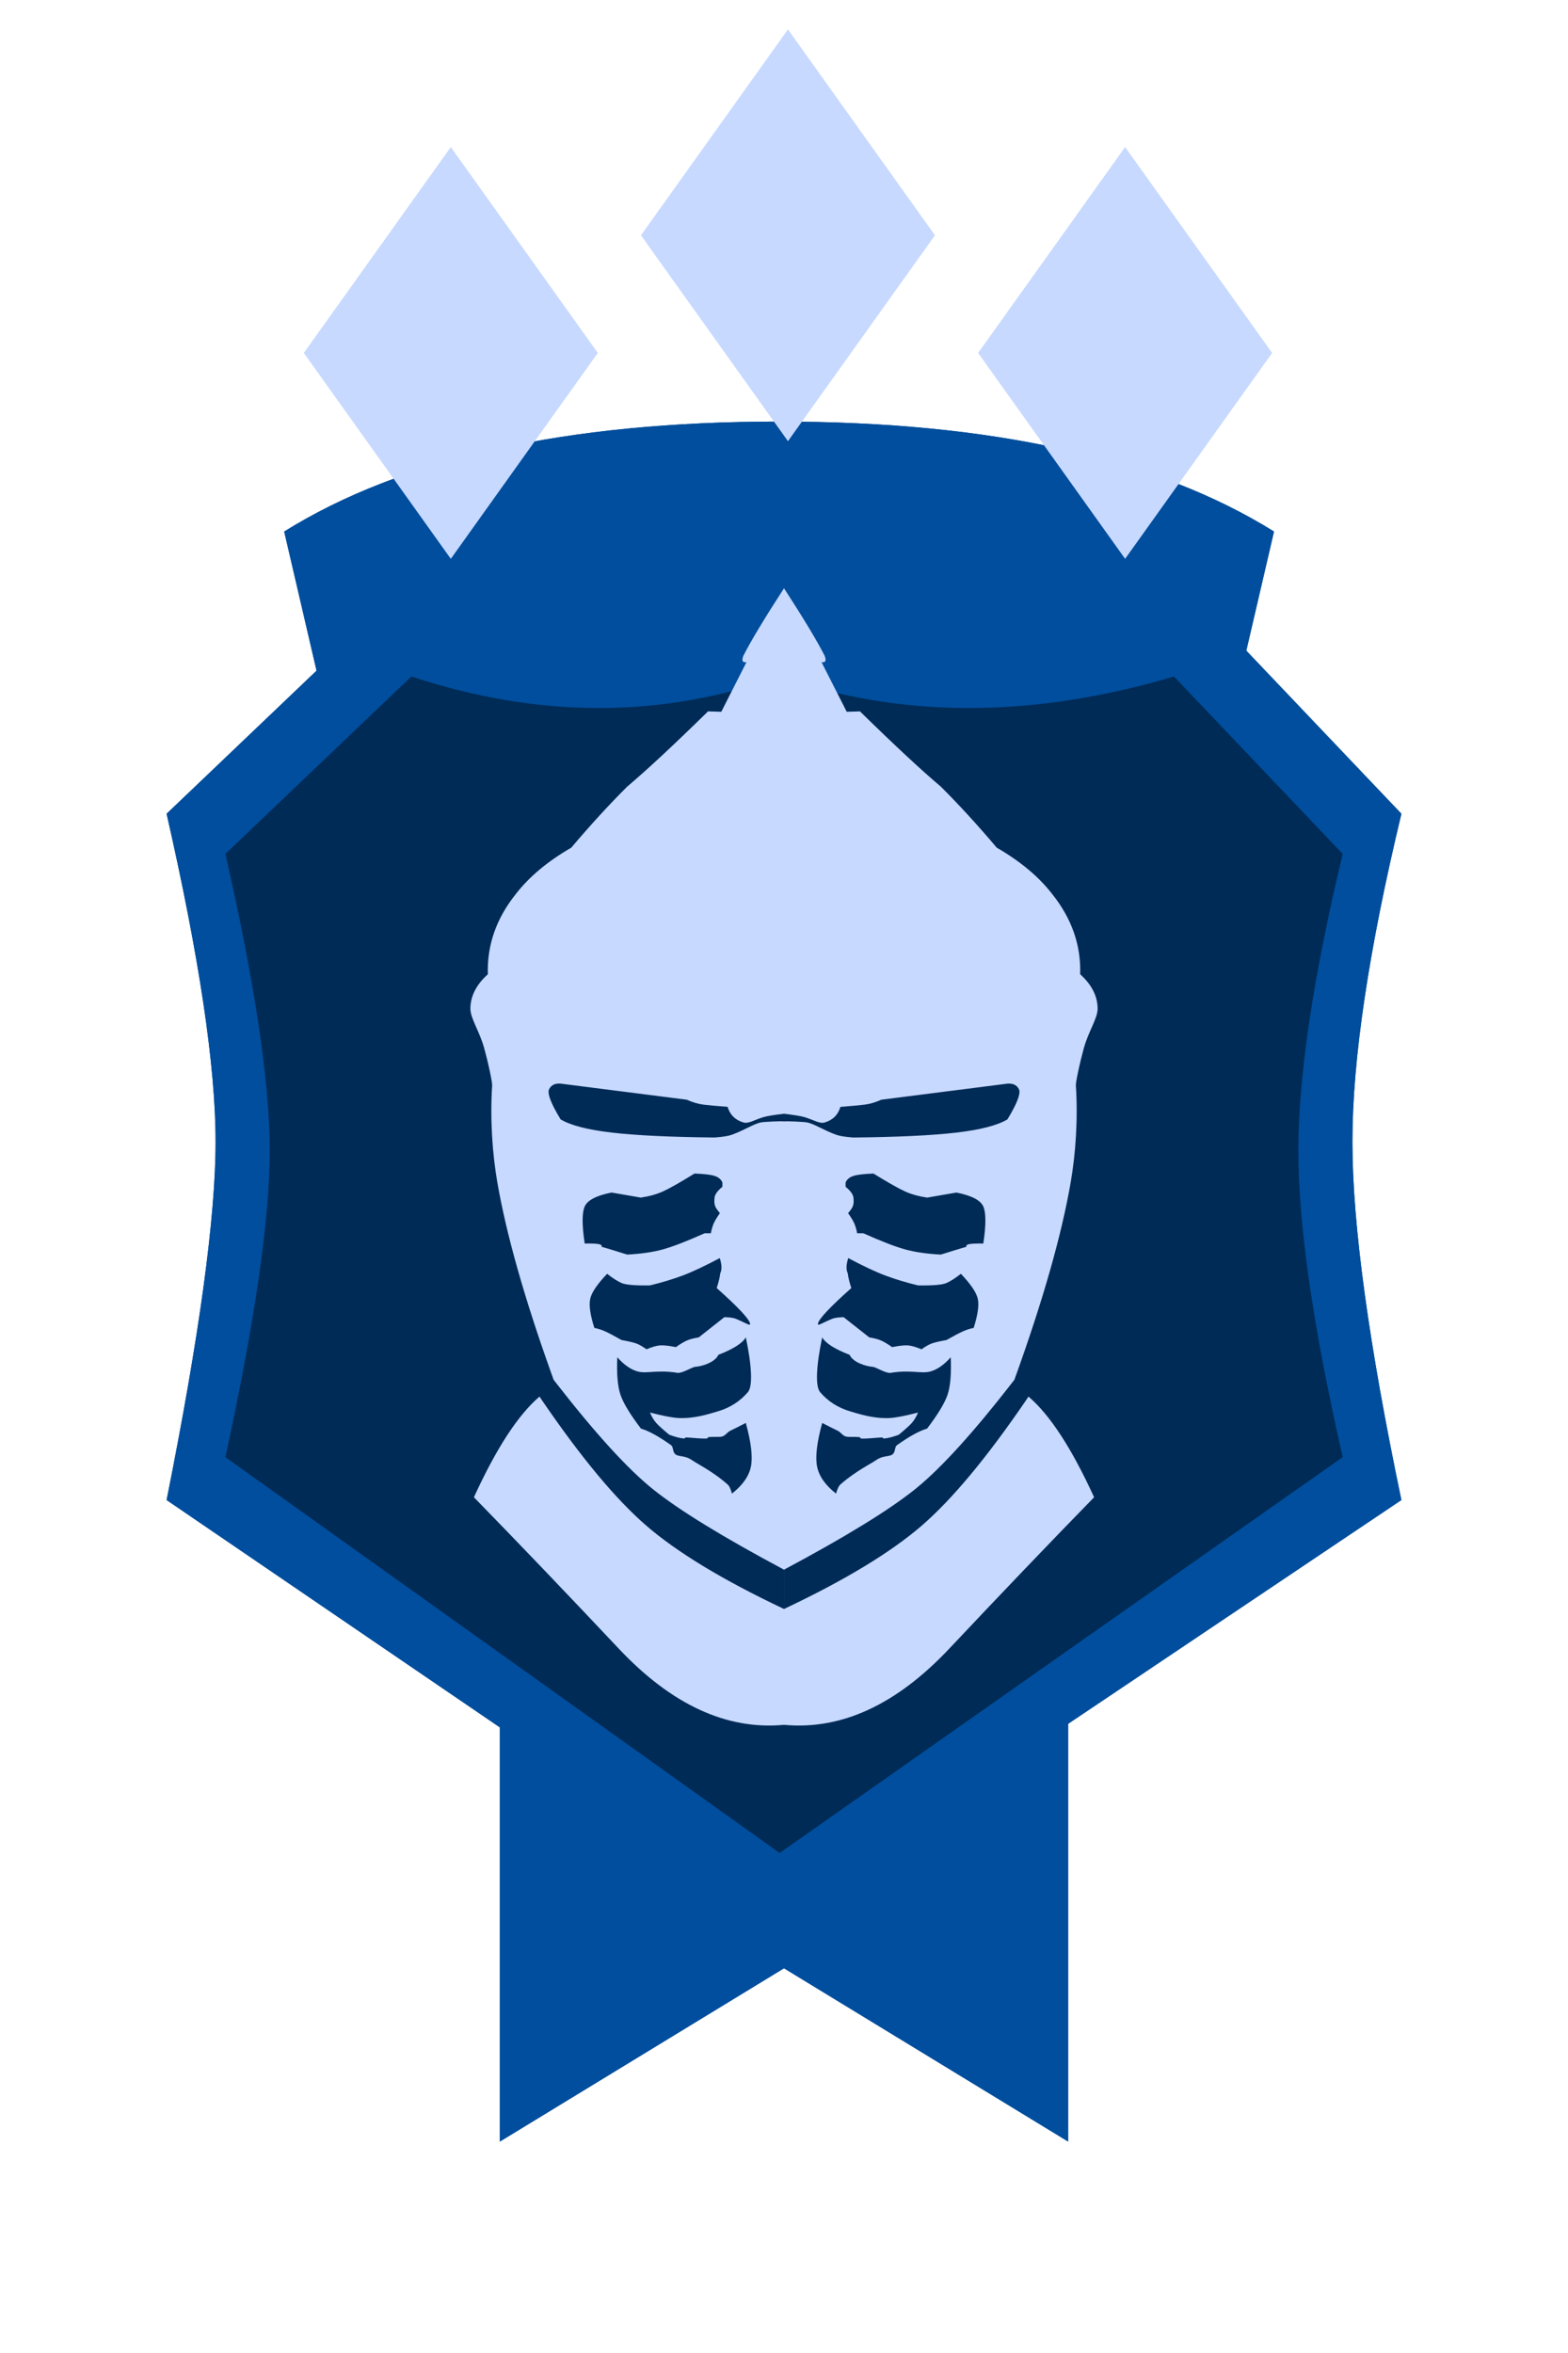 <svg height="240" viewBox="0 0 160 240" width="160" xmlns="http://www.w3.org/2000/svg"><g fill="none" fill-rule="evenodd"><g transform="translate(17 43)"><g fill="#004e9d"><path d="m34 120h58v55.44l-29-17.68-29 17.68z"/><path d="m12 11.215c12-7.477 28.833-11.215 50.5-11.215s38.5 3.738 50.5 11.215l-10 43h-81z"/><path d="m0 40 20.971-20c14.353 4.738 28.195 4.738 41.529 0 13.667 4.738 28.49 4.738 44.471 0l19.029 20c-3.333 13.866-5 25.02-5 33.462 0 8.442 1.667 20.621 5 36.538l-63.5 42.62-62.5-42.62c3.333-16.655 5-28.834 5-36.538s-1.667-18.858-5-33.462z"/></g><path d="m6 44.097 18.976-18.097c12.987 4.287 25.512 4.287 37.577 0 12.366 4.287 25.779 4.287 40.239 0l17.218 18.097c-3.016 12.546-4.524 22.639-4.524 30.277s1.508 18.056 4.524 31.252l-57.457 40.374-56.553-40.374c3.016-13.863 4.524-24.281 4.524-31.252s-1.508-17.064-4.524-30.277z" fill="#000" opacity=".446"/><path d="m63 17c1.995 3.076 3.378 5.371 4.147 6.885.197.501.091.719-.316.656l2.57 5.059 1.351-.04c3.537 3.462 6.286 6.02 8.249 7.673 1.862 1.854 3.763 3.93 5.704 6.225 2.418 1.396 4.311 2.98 5.679 4.754 1.988 2.497 2.933 5.217 2.836 8.161 1.186 1.067 1.78 2.238 1.781 3.513.001.988-.918 2.277-1.4 3.999-.094.336-.191.71-.284 1.09l-.109.456c-.231.986-.415 1.921-.428 2.23.229 3.537-.024 7.051-.537 9.999-.941 5.408-2.852 12.099-5.734 20.073l-0-.002-.246.32c-3.909 5.025-7.138 8.586-9.689 10.683l-.253.205c-2.673 2.132-7.112 4.853-13.319 8.163v4.01c6.236-2.948 10.936-5.795 14.099-8.541 3.061-2.658 6.547-6.839 10.458-12.544l.392-.576c2.18 1.855 4.41 5.277 6.692 10.266-4.462 4.572-9.39 9.72-14.784 15.444s-11.014 8.313-16.858 7.767c-5.844.546-11.464-2.043-16.858-7.767s-10.322-10.872-14.784-15.444c2.282-4.989 4.513-8.411 6.692-10.266l.392.576c3.911 5.705 7.397 9.887 10.458 12.544 3.163 2.746 7.863 5.593 14.099 8.541v-4.01c-6.206-3.31-10.646-6.031-13.319-8.163-2.589-2.066-5.903-5.695-9.942-10.888l-.247-.32-.284-.792c-2.723-7.625-4.54-14.052-5.449-19.28-.513-2.949-.766-6.462-.537-9.999-.013-.309-.197-1.244-.428-2.23l-.109-.456c-.093-.38-.19-.754-.284-1.09-.482-1.722-1.401-3.01-1.4-3.999.001-1.275.595-2.446 1.781-3.513-.097-2.944.848-5.665 2.836-8.161 1.368-1.774 3.261-3.358 5.679-4.754 1.941-2.296 3.842-4.371 5.704-6.225 1.963-1.654 4.712-4.211 8.249-7.673l1.351.04 2.57-5.059c-.408.064-.513-.155-.316-.656.769-1.514 2.151-3.808 4.145-6.883zm3.898 76.411c-.309 1.445-.483 2.658-.524 3.64s.057 1.621.292 1.92c.811.966 1.866 1.636 3.166 2.01.847.243 2.285.729 3.934.655.588-.026 1.56-.213 2.914-.559-.192.445-.405.799-.64 1.062-.235.263-.677.663-1.326 1.2-.598.224-1.099.353-1.503.386-.136.011-.086-.115-.224-.109-.62.029-1.426.127-2.027.119-.207-.003-.136-.139-.307-.156-.428-.043-1.01.005-1.266-.041-.41-.074-.558-.439-.907-.606-.344-.164-.872-.428-1.582-.793-.543 1.972-.718 3.451-.524 4.436.193.985.84 1.909 1.939 2.771.122-.472.277-.791.465-.955.851-.742 1.685-1.289 2.358-1.698l.351-.21c.388-.229.701-.407.901-.547.729-.51 1.33-.323 1.682-.589.326-.247.195-.755.452-.939 1.252-.894 2.278-1.459 3.079-1.695 1.116-1.468 1.814-2.625 2.095-3.472.281-.847.387-2.115.319-3.803-.712.798-1.423 1.285-2.131 1.463-.906.227-2.003-.21-4.025.13-.549.035-1.454-.591-1.81-.617-.727-.052-2.028-.477-2.352-1.224-1.517-.587-2.45-1.18-2.798-1.777zm-7.796 0c-.349.597-1.282 1.19-2.798 1.777-.324.747-1.624 1.172-2.352 1.224-.356.026-1.261.652-1.81.617-2.022-.34-3.119.097-4.025-.13-.708-.178-1.418-.665-2.131-1.463-.069 1.688.038 2.956.319 3.803.281.847.98 2.005 2.095 3.472.801.236 1.827.801 3.079 1.695.257.184.126.692.452.939.352.267.953.079 1.682.589.2.14.513.317.901.547l.351.21c.673.409 1.507.957 2.358 1.698.189.164.344.483.465.955 1.099-.862 1.745-1.786 1.939-2.771.193-.985.019-2.464-.524-4.436-.711.365-1.238.63-1.582.793-.349.166-.497.532-.907.606-.256.046-.838-.002-1.266.041-.171.017-.1.154-.307.156-.601.008-1.407-.09-2.027-.119-.138-.006-.088.12-.224.109-.404-.033-.905-.162-1.503-.386-.649-.537-1.09-.937-1.326-1.2-.235-.263-.449-.617-.64-1.062 1.355.347 2.326.533 2.914.559 1.649.074 3.087-.412 3.934-.655 1.3-.374 2.355-1.044 3.166-2.01.236-.298.333-.938.292-1.92s-.216-2.194-.524-3.64zm10.453-8.09c-.216.672-.232 1.192-.048 1.559.038.372.159.872.361 1.499-2.134 1.899-3.267 3.097-3.397 3.593-.097.367.462-.061 1.462-.463.235-.094.619-.147 1.153-.159l2.614 2.061c.495.08.89.183 1.184.308.294.125.678.353 1.153.685.721-.144 1.258-.203 1.611-.177.354.026.815.159 1.383.398.405-.288.751-.485 1.037-.591.286-.106.791-.225 1.514-.355.761-.431 1.325-.728 1.692-.891.367-.163.727-.277 1.08-.342.429-1.354.568-2.352.416-2.994-.152-.642-.726-1.485-1.722-2.529-.552.439-1.041.752-1.465.94-.425.188-1.389.27-2.893.247-1.215-.293-2.321-.626-3.317-.997s-2.268-.968-3.817-1.791zm-13.11 0c-1.548.822-2.821 1.419-3.817 1.791s-2.102.704-3.317.997c-1.504.023-2.468-.059-2.893-.247-.425-.188-.913-.501-1.465-.94-.996 1.044-1.57 1.887-1.722 2.529-.152.642-.013 1.64.416 2.994.353.065.714.179 1.08.342.367.163.931.46 1.692.891.723.131 1.228.249 1.514.355.286.106.632.303 1.037.591.568-.239 1.029-.372 1.383-.398.354-.026.891.033 1.611.177.475-.332.859-.56 1.153-.685.294-.125.689-.227 1.184-.308l2.614-2.061c.534.011.918.064 1.153.159 1.0.403 1.558.83 1.462.463-.131-.496-1.263-1.693-3.397-3.593.203-.627.323-1.127.361-1.499.183-.367.167-.887-.048-1.559zm-2.576-8.623c-1.508.93-2.586 1.54-3.235 1.831-.649.291-1.397.498-2.245.622l-2.982-.516c-1.546.307-2.461.781-2.744 1.421-.283.64-.283 1.9 0 3.78.696-.01 1.17.01 1.422.058.253.048.352.139.297.271.139.037.445.128.919.273.474.145 1.04.32 1.699.526 1.423-.076 2.634-.251 3.633-.526.999-.275 2.423-.825 4.272-1.649h.629c.085-.422.187-.766.306-1.03.119-.264.325-.605.619-1.022-.251-.299-.406-.521-.465-.666-.146-.364-.097-.721-.078-.921.03-.32.297-.687.799-1.103v-.442c-.138-.318-.404-.539-.799-.665-.394-.126-1.077-.207-2.048-.243zm18.263 0c-.971.036-1.654.117-2.048.243-.394.126-.661.348-.799.665v.442c.502.416.768.783.799 1.103.019.2.068.557-.078.921-.058.145-.213.367-.465.666.294.417.5.758.619 1.022.119.264.221.607.306 1.03h.629c1.849.825 3.273 1.374 4.272 1.649.999.275 2.21.45 3.633.526.658-.206 1.225-.382 1.699-.526.474-.145.78-.236.919-.273-.055-.132.045-.223.297-.271.253-.048.727-.068 1.422-.058.283-1.88.283-3.14 0-3.78-.283-.64-1.198-1.114-2.744-1.421l-2.982.516c-.848-.124-1.596-.332-2.245-.622-.649-.291-1.727-.901-3.235-1.831zm13.815-9.176-.151.007-12.869 1.64c-.582.263-1.144.429-1.684.498-.541.069-1.369.145-2.486.23-.239.81-.771 1.34-1.595 1.589-.537.162-1.072-.241-2.062-.54-.352-.106-1.052-.221-2.099-.345v.792c0-.065 2.071.029 2.369.093.775.169 1.687.805 2.997 1.272.326.116.896.205 1.71.266 4.558-.047 8.065-.214 10.522-.503 2.456-.289 4.189-.738 5.199-1.346.993-1.63 1.384-2.656 1.173-3.079-.211-.423-.602-.611-1.173-.566zm-46.915.572c-.211.423.18 1.449 1.173 3.079 1.01.608 2.743 1.057 5.199 1.346 2.456.289 5.963.457 10.522.503.814-.061 1.384-.15 1.71-.266 1.309-.466 2.221-1.103 2.997-1.272.298-.065 2.369-.158 2.369-.093v-.792c-1.048.123-1.748.238-2.099.345-.99.299-1.524.703-2.062.54-.824-.249-1.356-.779-1.595-1.589-1.117-.084-1.946-.161-2.486-.23-.541-.069-1.102-.235-1.684-.498l-12.869-1.64c-.571-.045-.962.143-1.173.566z" fill="#c7d9ff"/></g><g transform="translate(17 43)"><g fill="#004e9d"><path d="m34 120h58v55.44l-29-17.68-29 17.68z"/><path d="m12 11.215c12-7.477 28.833-11.215 50.5-11.215s38.5 3.738 50.5 11.215l-10 43h-81z"/><path d="m0 40 20.971-20c14.353 4.738 28.195 4.738 41.529 0 13.667 4.738 28.49 4.738 44.471 0l19.029 20c-3.333 13.866-5 25.02-5 33.462 0 8.442 1.667 20.621 5 36.538l-63.5 42.62-62.5-42.62c3.333-16.655 5-28.834 5-36.538s-1.667-18.858-5-33.462z"/></g><path d="m6 44.097 18.976-18.097c12.987 4.287 25.512 4.287 37.577 0 12.366 4.287 25.779 4.287 40.239 0l17.218 18.097c-3.016 12.546-4.524 22.639-4.524 30.277s1.508 18.056 4.524 31.252l-57.457 40.374-56.553-40.374c3.016-13.863 4.524-24.281 4.524-31.252s-1.508-17.064-4.524-30.277z" fill="#000" opacity=".446"/><path d="m63 17c1.995 3.076 3.378 5.371 4.147 6.885.197.501.091.719-.316.656l2.57 5.059 1.351-.04c3.537 3.462 6.286 6.02 8.249 7.673 1.862 1.854 3.763 3.93 5.704 6.225 2.418 1.396 4.311 2.98 5.679 4.754 1.988 2.497 2.933 5.217 2.836 8.161 1.186 1.067 1.78 2.238 1.781 3.513.001.988-.918 2.277-1.4 3.999-.094.336-.191.71-.284 1.09l-.109.456c-.231.986-.415 1.921-.428 2.23.229 3.537-.024 7.051-.537 9.999-.941 5.408-2.852 12.099-5.734 20.073l-0-.002-.246.32c-3.909 5.025-7.138 8.586-9.689 10.683l-.253.205c-2.673 2.132-7.112 4.853-13.319 8.163v4.01c6.236-2.948 10.936-5.795 14.099-8.541 3.061-2.658 6.547-6.839 10.458-12.544l.392-.576c2.18 1.855 4.41 5.277 6.692 10.266-4.462 4.572-9.39 9.72-14.784 15.444s-11.014 8.313-16.858 7.767c-5.844.546-11.464-2.043-16.858-7.767s-10.322-10.872-14.784-15.444c2.282-4.989 4.513-8.411 6.692-10.266l.392.576c3.911 5.705 7.397 9.887 10.458 12.544 3.163 2.746 7.863 5.593 14.099 8.541v-4.01c-6.206-3.31-10.646-6.031-13.319-8.163-2.589-2.066-5.903-5.695-9.942-10.888l-.247-.32-.284-.792c-2.723-7.625-4.54-14.052-5.449-19.28-.513-2.949-.766-6.462-.537-9.999-.013-.309-.197-1.244-.428-2.23l-.109-.456c-.093-.38-.19-.754-.284-1.09-.482-1.722-1.401-3.01-1.4-3.999.001-1.275.595-2.446 1.781-3.513-.097-2.944.848-5.665 2.836-8.161 1.368-1.774 3.261-3.358 5.679-4.754 1.941-2.296 3.842-4.371 5.704-6.225 1.963-1.654 4.712-4.211 8.249-7.673l1.351.04 2.57-5.059c-.408.064-.513-.155-.316-.656.769-1.514 2.151-3.808 4.145-6.883zm3.898 76.411c-.309 1.445-.483 2.658-.524 3.64s.057 1.621.292 1.92c.811.966 1.866 1.636 3.166 2.01.847.243 2.285.729 3.934.655.588-.026 1.56-.213 2.914-.559-.192.445-.405.799-.64 1.062-.235.263-.677.663-1.326 1.2-.598.224-1.099.353-1.503.386-.136.011-.086-.115-.224-.109-.62.029-1.426.127-2.027.119-.207-.003-.136-.139-.307-.156-.428-.043-1.01.005-1.266-.041-.41-.074-.558-.439-.907-.606-.344-.164-.872-.428-1.582-.793-.543 1.972-.718 3.451-.524 4.436.193.985.84 1.909 1.939 2.771.122-.472.277-.791.465-.955.851-.742 1.685-1.289 2.358-1.698l.351-.21c.388-.229.701-.407.901-.547.729-.51 1.33-.323 1.682-.589.326-.247.195-.755.452-.939 1.252-.894 2.278-1.459 3.079-1.695 1.116-1.468 1.814-2.625 2.095-3.472.281-.847.387-2.115.319-3.803-.712.798-1.423 1.285-2.131 1.463-.906.227-2.003-.21-4.025.13-.549.035-1.454-.591-1.81-.617-.727-.052-2.028-.477-2.352-1.224-1.517-.587-2.45-1.18-2.798-1.777zm-7.796 0c-.349.597-1.282 1.19-2.798 1.777-.324.747-1.624 1.172-2.352 1.224-.356.026-1.261.652-1.81.617-2.022-.34-3.119.097-4.025-.13-.708-.178-1.418-.665-2.131-1.463-.069 1.688.038 2.956.319 3.803.281.847.98 2.005 2.095 3.472.801.236 1.827.801 3.079 1.695.257.184.126.692.452.939.352.267.953.079 1.682.589.2.14.513.317.901.547l.351.21c.673.409 1.507.957 2.358 1.698.189.164.344.483.465.955 1.099-.862 1.745-1.786 1.939-2.771.193-.985.019-2.464-.524-4.436-.711.365-1.238.63-1.582.793-.349.166-.497.532-.907.606-.256.046-.838-.002-1.266.041-.171.017-.1.154-.307.156-.601.008-1.407-.09-2.027-.119-.138-.006-.088.12-.224.109-.404-.033-.905-.162-1.503-.386-.649-.537-1.09-.937-1.326-1.2-.235-.263-.449-.617-.64-1.062 1.355.347 2.326.533 2.914.559 1.649.074 3.087-.412 3.934-.655 1.3-.374 2.355-1.044 3.166-2.01.236-.298.333-.938.292-1.92s-.216-2.194-.524-3.64zm10.453-8.09c-.216.672-.232 1.192-.048 1.559.038.372.159.872.361 1.499-2.134 1.899-3.267 3.097-3.397 3.593-.097.367.462-.061 1.462-.463.235-.094.619-.147 1.153-.159l2.614 2.061c.495.08.89.183 1.184.308.294.125.678.353 1.153.685.721-.144 1.258-.203 1.611-.177.354.026.815.159 1.383.398.405-.288.751-.485 1.037-.591.286-.106.791-.225 1.514-.355.761-.431 1.325-.728 1.692-.891.367-.163.727-.277 1.08-.342.429-1.354.568-2.352.416-2.994-.152-.642-.726-1.485-1.722-2.529-.552.439-1.041.752-1.465.94-.425.188-1.389.27-2.893.247-1.215-.293-2.321-.626-3.317-.997s-2.268-.968-3.817-1.791zm-13.11 0c-1.548.822-2.821 1.419-3.817 1.791s-2.102.704-3.317.997c-1.504.023-2.468-.059-2.893-.247-.425-.188-.913-.501-1.465-.94-.996 1.044-1.57 1.887-1.722 2.529-.152.642-.013 1.64.416 2.994.353.065.714.179 1.08.342.367.163.931.46 1.692.891.723.131 1.228.249 1.514.355.286.106.632.303 1.037.591.568-.239 1.029-.372 1.383-.398.354-.026.891.033 1.611.177.475-.332.859-.56 1.153-.685.294-.125.689-.227 1.184-.308l2.614-2.061c.534.011.918.064 1.153.159 1.0.403 1.558.83 1.462.463-.131-.496-1.263-1.693-3.397-3.593.203-.627.323-1.127.361-1.499.183-.367.167-.887-.048-1.559zm-2.576-8.623c-1.508.93-2.586 1.54-3.235 1.831-.649.291-1.397.498-2.245.622l-2.982-.516c-1.546.307-2.461.781-2.744 1.421-.283.64-.283 1.9 0 3.78.696-.01 1.17.01 1.422.058.253.048.352.139.297.271.139.037.445.128.919.273.474.145 1.04.32 1.699.526 1.423-.076 2.634-.251 3.633-.526.999-.275 2.423-.825 4.272-1.649h.629c.085-.422.187-.766.306-1.03.119-.264.325-.605.619-1.022-.251-.299-.406-.521-.465-.666-.146-.364-.097-.721-.078-.921.03-.32.297-.687.799-1.103v-.442c-.138-.318-.404-.539-.799-.665-.394-.126-1.077-.207-2.048-.243zm18.263 0c-.971.036-1.654.117-2.048.243-.394.126-.661.348-.799.665v.442c.502.416.768.783.799 1.103.019.2.068.557-.078.921-.058.145-.213.367-.465.666.294.417.5.758.619 1.022.119.264.221.607.306 1.03h.629c1.849.825 3.273 1.374 4.272 1.649.999.275 2.21.45 3.633.526.658-.206 1.225-.382 1.699-.526.474-.145.78-.236.919-.273-.055-.132.045-.223.297-.271.253-.048.727-.068 1.422-.058.283-1.88.283-3.14 0-3.78-.283-.64-1.198-1.114-2.744-1.421l-2.982.516c-.848-.124-1.596-.332-2.245-.622-.649-.291-1.727-.901-3.235-1.831zm13.815-9.176-.151.007-12.869 1.64c-.582.263-1.144.429-1.684.498-.541.069-1.369.145-2.486.23-.239.81-.771 1.34-1.595 1.589-.537.162-1.072-.241-2.062-.54-.352-.106-1.052-.221-2.099-.345v.792c0-.065 2.071.029 2.369.093.775.169 1.687.805 2.997 1.272.326.116.896.205 1.71.266 4.558-.047 8.065-.214 10.522-.503 2.456-.289 4.189-.738 5.199-1.346.993-1.63 1.384-2.656 1.173-3.079-.211-.423-.602-.611-1.173-.566zm-46.915.572c-.211.423.18 1.449 1.173 3.079 1.01.608 2.743 1.057 5.199 1.346 2.456.289 5.963.457 10.522.503.814-.061 1.384-.15 1.71-.266 1.309-.466 2.221-1.103 2.997-1.272.298-.065 2.369-.158 2.369-.093v-.792c-1.048.123-1.748.238-2.099.345-.99.299-1.524.703-2.062.54-.824-.249-1.356-.779-1.595-1.589-1.117-.084-1.946-.161-2.486-.23-.541-.069-1.102-.235-1.684-.498l-12.869-1.64c-.571-.045-.962.143-1.173.566z" fill="#c7d9ff"/></g><g fill="#c7d9ff" transform="translate(31 3)"><path d="m83.808 12 15 21-15 21-15-21z"/><path d="m49.404 0 15 21-15 21-15-21z"/><path d="m15 12 15 21-15 21-15-21z"/></g></g></svg>
